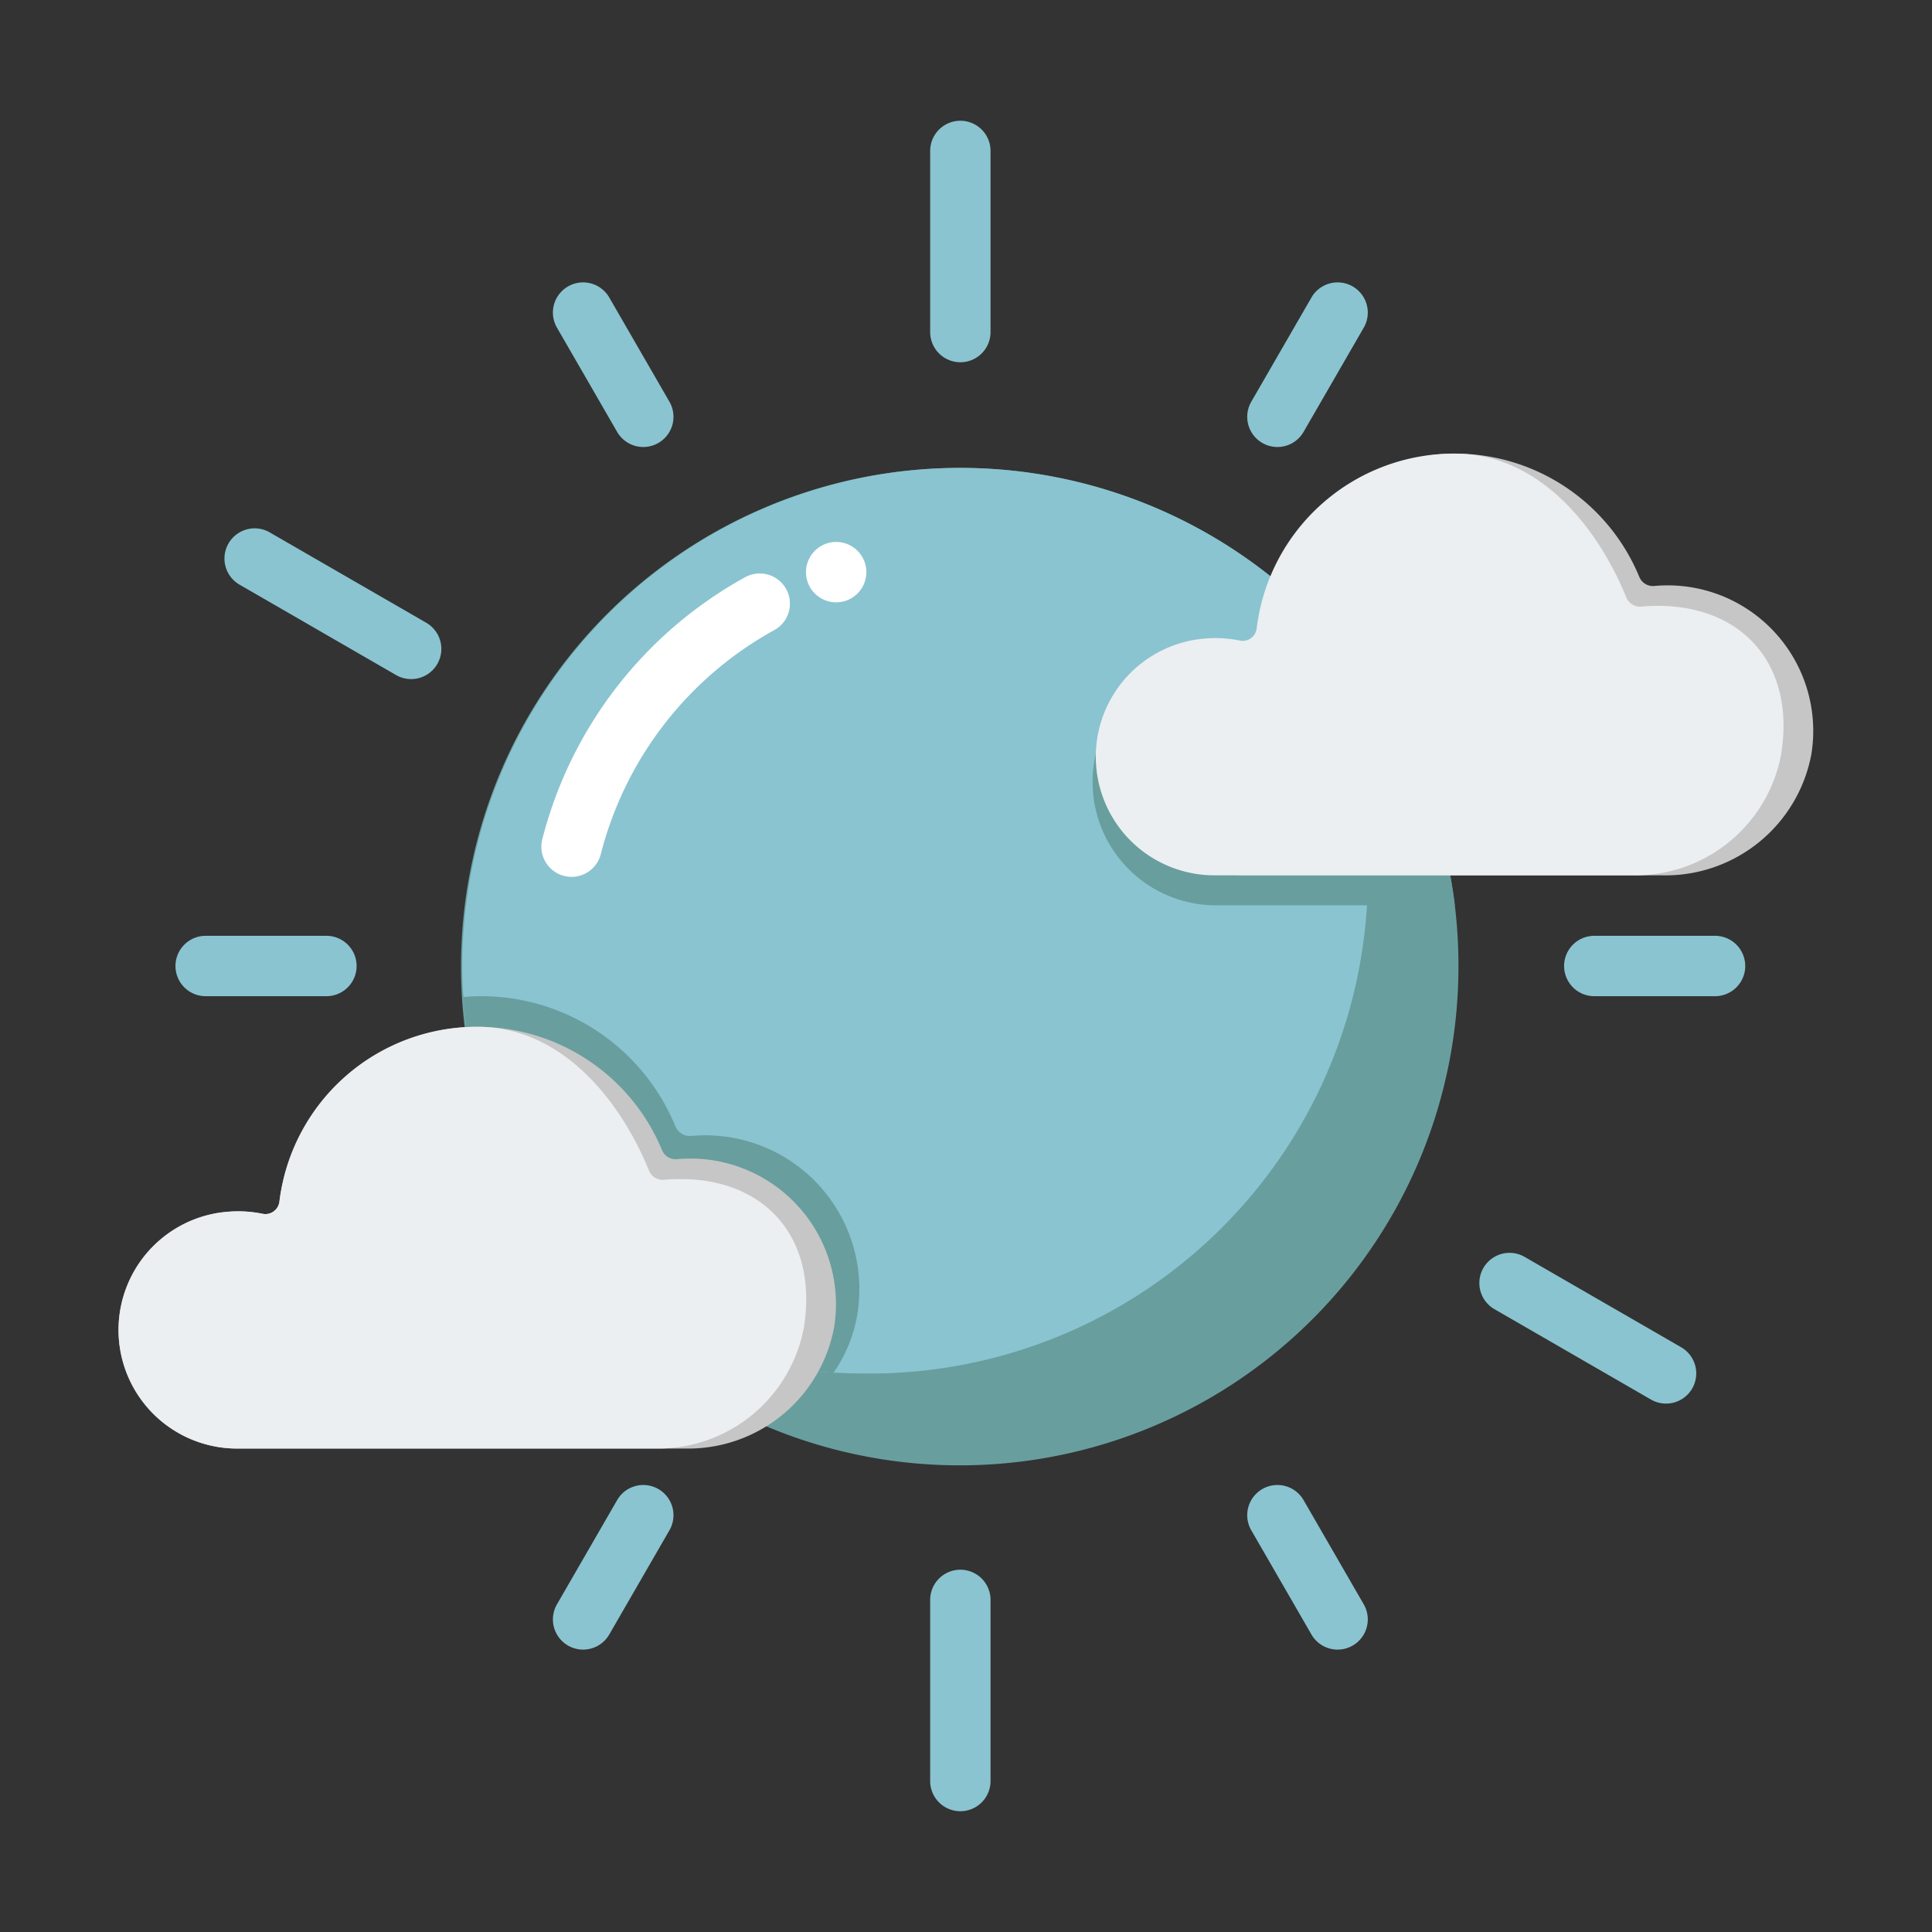 <svg height="512" viewBox="0 0 64 64" width="512" xmlns="http://www.w3.org/2000/svg"><rect x="0" y="0" width="64" height="64" fill="#333333" stroke="none"/><g id="Partly_Cloudy" data-name="Partly Cloudy"><path d="m48.313 32a16.521 16.521 0 1 1 -6.04-12.75c.1.07.2.16.3.24a16.444 16.444 0 0 1 5.74 12.51z" fill="#699e9e"/><path d="m45.313 29a16.503 16.503 0 0 1 -16.5 16.5q-.615 0-1.2-.03c-3.55-.16-6.31-1.05-8.31-2.71a16.448 16.448 0 0 1 -3.95-9.73c-.03-.34-.04-.68-.04-1.03a16.501 16.501 0 0 1 27.26-12.51c1.84 2.22 2.74 5.38 2.74 9.51z" fill="#8ac4d0"/><path d="m17.964 27.802a13.815 13.815 0 0 1 6.722-8.682 1 1 0 0 1 .963 1.753 11.808 11.808 0 0 0 -5.746 7.419 1.0 1 0 0 1 -1.939-.491z" fill="#fff"/><path d="m30.813 11v-6a1 1 0 0 1 2 0v6a1 1 0 0 1 -2 0zm-8.634 2.313-2-3.464a1 1 0 0 0 -1.732 1l2 3.464a1 1 0 0 0 1.732-1zm-11.366 17.687h-4a1 1 0 0 0 0 2h4a1 1 0 0 0 0-2zm9.366 23.151 2-3.464a1 1 0 0 0 -1.732-1l-2 3.464a1 1 0 0 0 1.732 1zm25-1-2-3.464a1 1 0 0 0 -1.732 1l2 3.464a1 1 0 0 0 1.732-1zm11.634-22.151h-4a1 1 0 0 0 0 2h4a1 1 0 0 0 0-2zm-13.634-16.687 2-3.464a1 1 0 0 0 -1.732-1l-2 3.464a1 1 0 0 0 1.732 1zm-29.053 6.32-5.196-3a1 1 0 0 0 -1 1.732l5.196 3a1 1 0 0 0 1-1.732zm18.687 38.366v-6a1 1 0 0 0 -2 0v6a1 1 0 0 0 2 0zm22.883-14.366-5.196-3a1 1 0 0 0 -1 1.732l5.196 3a1 1 0 0 0 1-1.732z" fill="#8ac4d0"/><path d="m28.699 18.935a1 1 0 1 1 -1.017-.982 1 1 0 0 1 1.017.982z" fill="#fff"/><path d="m48.193 29.99h-7.96a4.088 4.088 0 0 1 -.31-8.16 3.782 3.782 0 0 1 1.12.07.478.478 0 0 0 .58-.42 6.623 6.623 0 0 1 .65-2.23c.1.07.2.16.3.24a16.536 16.536 0 0 1 5.62 10.5z" fill="#699e9e"/><path d="m41.267 28.997h13.824a4.916 4.916 0 0 0 4.913-4.014 4.822 4.822 0 0 0 -5.2-5.572.489.489 0 0 1 -.501-.303 6.6 6.6 0 0 0 -6.116-4.081c-3.388 0-5.185 2.838-5.562 6.099a.468.468 0 0 1 -.567.398 4.022 4.022 0 0 0 -1.097-.069 3.686 3.686 0 0 0 -3.62 3.087 3.942 3.942 0 0 0 3.925 4.456z" fill="#c6c6c6"/><path d="m40.267 28.997h13.824a4.916 4.916 0 0 0 4.913-4.014c.505-3.152-1.512-5.157-4.629-4.889a.489.489 0 0 1 -.501-.303c-.981-2.395-2.921-4.765-5.688-4.765a6.583 6.583 0 0 0 -6.557 5.794.468.468 0 0 1 -.567.398 4.021 4.021 0 0 0 -1.097-.069 3.928 3.928 0 0 0 .301 7.847z" fill="#ebeff2"/><path d="m28.403 43.52a4.731 4.731 0 0 1 -.79 1.95c-3.55-.16-6.31-1.05-8.31-2.71a16.448 16.448 0 0 1 -3.95-9.73 5.125 5.125 0 0 1 .56-.03 6.954 6.954 0 0 1 6.46 4.31.525.525 0 0 0 .53.32 5.1 5.1 0 0 1 5.5 5.89z" fill="#699e9e"/><path d="m7.893 47.985h14.824a4.916 4.916 0 0 0 4.913-4.014 4.822 4.822 0 0 0 -5.2-5.572.489.489 0 0 1 -.501-.303 6.614 6.614 0 0 0 -12.673 1.713.468.468 0 0 1 -.567.398 4.022 4.022 0 0 0 -1.097-.069 3.928 3.928 0 0 0 .301 7.847z" fill="#c6c6c6"/><path d="m7.893 47.985h13.824a4.916 4.916 0 0 0 4.913-4.014c.505-3.152-1.512-5.157-4.629-4.889a.489.489 0 0 1 -.501-.303c-.981-2.395-2.921-4.765-5.688-4.765a6.583 6.583 0 0 0 -6.557 5.794.468.468 0 0 1 -.567.398 4.022 4.022 0 0 0 -1.097-.069 3.928 3.928 0 0 0 .301 7.847z" fill="#ebeff2"/></g></svg>